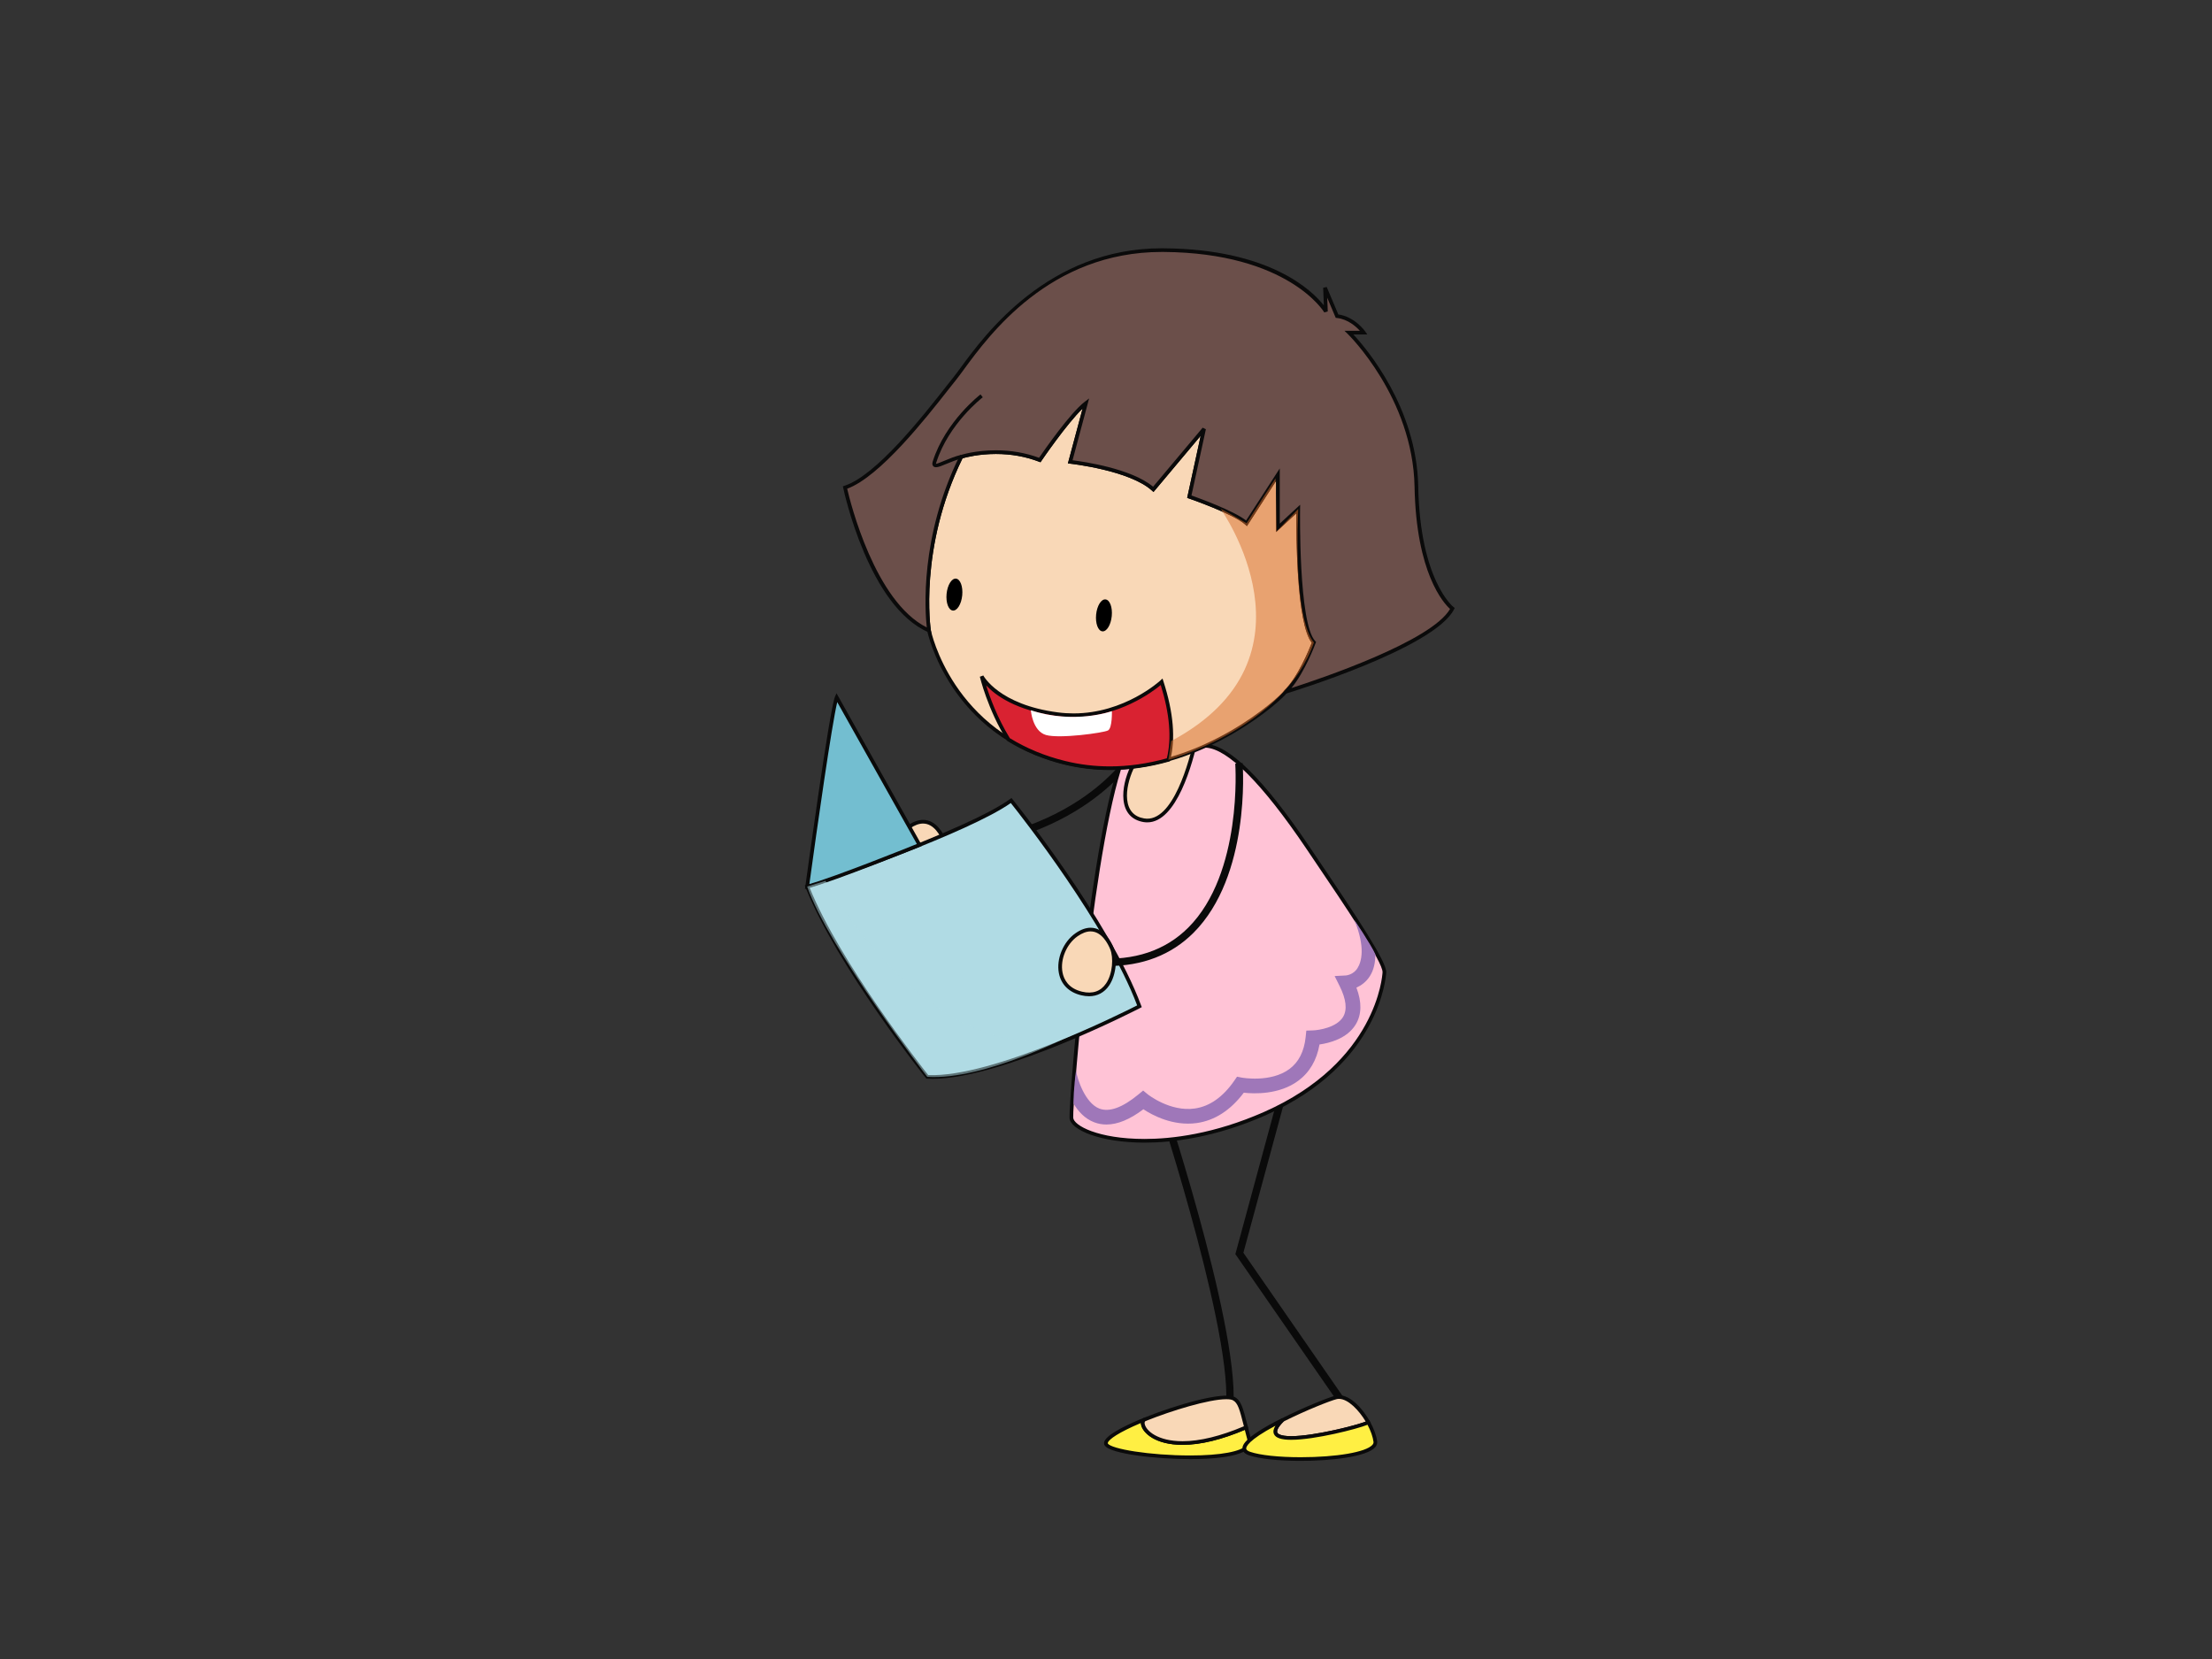 <?xml version="1.0" encoding="utf-8"?>
<!-- Generator: Adobe Illustrator 17.0.0, SVG Export Plug-In . SVG Version: 6.00 Build 0)  -->
<!DOCTYPE svg PUBLIC "-//W3C//DTD SVG 1.1//EN" "http://www.w3.org/Graphics/SVG/1.1/DTD/svg11.dtd">
<svg version="1.1" id="Layer_1" xmlns="http://www.w3.org/2000/svg" xmlns:xlink="http://www.w3.org/1999/xlink" x="0px" y="0px"
	 width="800px" height="600px" viewBox="0 0 800 600" enable-background="new 0 0 800 600" xml:space="preserve">
<rect x="0" y="0" width="800" height="600" fill="#333333" stroke="none"/>
<g>
	<g>
		<g>
			<polygon fill="#0A0A0A" points="488.232,513.415 446.787,453.573 446.95,452.97 465.039,386.289 467.615,386.987 
				449.686,453.079 490.438,511.921 488.232,513.415 			"/>
		</g>
		<g>
			<path fill="#0A0A0A" d="M445.368,513.006l-2.582-0.675c5.767-21.789-23.899-112.363-24.197-113.28l2.54-0.819
				C422.361,401.986,451.331,490.469,445.368,513.006L445.368,513.006z"/>
		</g>
		<g>
			<path fill="#0A0A0A" d="M332.582,308.248l-0.063-2.658c57.119-1.283,76.233-33.799,76.419-34.13l2.329,1.301
				C411.075,273.099,391.31,306.922,332.582,308.248L332.582,308.248z"/>
		</g>
		<g>
			<g>
				<path fill="#FFC3D6" d="M425.905,265.266c0,0,0.244,4.068,10.138,4.465c9.889,0.398,24.586,18.518,36.821,36.637
					c12.242,18.12,28.044,41.108,27.818,45.308c-0.22,4.194-4.224,33.805-43.169,51.039c-38.951,17.24-69.737,7.966-70.035,1.554
					c-0.298-6.423,7.563-103.645,19.433-132.158C418.788,243.602,425.905,265.266,425.905,265.266z"/>
			</g>
			<g>
				<path fill="#0A0A0A" d="M413.97,413.254c-15.999,0-26.96-4.64-27.159-8.955c-0.259-5.61,7.273-103.12,19.481-132.448
					c4.182-10.039,8.343-15.125,12.362-15.125c5.083,0,7.773,7.984,7.882,8.321c0.039,0.193,0.509,3.652,9.533,4.013
					c8.463,0.344,21.027,12.775,37.351,36.933l2.817,4.176c14.829,21.916,25.311,37.728,25.113,41.536
					c-0.069,1.349-2.226,33.317-43.57,51.623C439.254,411.525,423.729,413.254,413.97,413.254L413.97,413.254z M418.656,258.052
					c-2.356,0-6.204,2.483-11.13,14.317c-11.717,28.135-19.656,125.892-19.382,131.864c0.133,2.759,8.867,7.683,25.827,7.683
					c9.632,0,24.956-1.699,43.272-9.804c40.608-17.963,42.705-49.153,42.771-50.466c0.196-3.67-13.706-24.224-24.88-40.735
					l-2.82-4.182c-15.848-23.453-28.397-36.023-36.297-36.336c-10.373-0.421-10.765-4.899-10.774-5.092l0,0
					C425.217,265.301,422.75,258.052,418.656,258.052L418.656,258.052z"/>
			</g>
		</g>
		<g>
			<g>
				<path fill="#F9D8B7" d="M432.804,266.284c-0.223,0.753-6.236,32.576-19.141,30.358c-12.907-2.205-4.453-23.862,1.78-26.297
					C421.68,267.911,432.804,266.284,432.804,266.284z"/>
			</g>
			<g>
				<path fill="#0A0A0A" d="M414.94,297.419c-0.452,0-0.919-0.036-1.389-0.114c-4.266-0.736-6.767-3.52-7.228-8.051
					c-0.792-7.665,4.501-17.818,8.873-19.524c6.234-2.428,17.053-4.031,17.514-4.103l1.037-0.151l-0.407,1.458
					C431.355,276.106,425.564,297.419,414.94,297.419L414.94,297.419z M431.942,267.091c-2.821,0.458-11.22,1.916-16.252,3.874
					c-3.848,1.501-8.747,11.317-8.044,18.15c0.404,3.929,2.468,6.249,6.134,6.876C424.268,297.805,430.243,274.75,431.942,267.091
					L431.942,267.091z"/>
			</g>
		</g>
		<g>
			<g>
				<g>
					<g>
						<path fill="#F9D8B7" d="M469.522,184.098l-7.339,6.803v-19.228l-11.353,17.572c-4.342-3.983-20.702-9.617-20.702-9.617
							l5.339-24.531l-18.358,21.88c-8.343-7.623-30.042-9.942-30.042-9.942l5.676-21.211c-5.676,4.302-16.694,20.548-16.694,20.548
							c-14.685-5.64-28.406-1.169-28.406-1.169c-16.357,33.148-11.651,62.825-11.651,62.825s7.345,37.457,49.071,47.736
							c41.729,10.274,78.116-22.874,79.785-25.525c5.658-5.249,10.349-17.902,10.349-17.902
							C468.86,225.706,469.522,184.098,469.522,184.098z"/>
					</g>
					<g>
						<path fill="#0A0A0A" d="M401.422,278.39L401.422,278.39c-5.601,0-11.154-0.663-16.514-1.988
							c-41.665-10.256-49.496-47.869-49.572-48.249c-0.051-0.313-4.556-30.286,11.705-63.241l0.126-0.247l0.268-0.091
							c0.214-0.078,5.342-1.717,12.741-1.717c5.502,0,10.753,0.916,15.619,2.711c1.828-2.681,11.301-16.3,16.537-20.277l1.561-1.181
							l-5.984,22.35c3.926,0.494,21.241,2.964,29.129,9.569l17.924-21.35l1.163,0.56l-5.215,23.959
							c2.826,1,15.182,5.478,19.765,9.051l12.169-18.83v19.957l7.372-6.827l-0.024,1.561c-0.012,0.404-0.591,41.41,5.489,47.767
							l0.286,0.296l-0.147,0.392c-0.193,0.518-4.806,12.859-10.515,18.156C463.997,252.84,436.121,278.39,401.422,278.39
							L401.422,278.39z M348.114,165.748c-15.926,32.479-11.509,61.88-11.464,62.175c0.072,0.344,7.758,37.137,48.574,47.189
							c5.254,1.29,10.702,1.958,16.197,1.958c34.149,0,61.476-24.989,62.862-27.189c5.055-4.712,9.334-15.318,10.15-17.415
							c-5.544-6.845-5.646-39.216-5.589-46.833l-7.33,6.791v-18.493l-10.551,16.342l-0.59-0.549
							c-4.182-3.845-20.298-9.419-20.461-9.467l-0.552-0.199l4.887-22.464l-17.071,20.343l-0.512-0.47
							c-8.089-7.388-29.452-9.756-29.668-9.78l-0.774-0.078l5.321-19.861c-5.797,5.55-14.839,18.848-14.938,18.987l-0.298,0.44
							l-0.494-0.181c-4.851-1.874-10.112-2.808-15.634-2.808C353.932,164.188,349.25,165.423,348.114,165.748L348.114,165.748z"/>
					</g>
				</g>
				<g>
					<g>
						<path fill="#6B4F4A" d="M525.271,220.072c0,0-12.347-9.286-13.016-44.085c-0.627-32.823-24.371-55.691-24.371-55.691h5.342
							c0,0-3.673-5.302-9.677-5.971l-4.342-10.274l0.334,8.629c0,0-12.687-21.892-58.754-22.217
							c-46.07-0.331-68.86,38.294-75.447,46.405c-5.793,7.134-26.369,35.143-39.725,39.445c0,0,9.012,42.434,30.38,51.713
							c0,0-4.706-29.677,11.651-62.825c0,0,13.721-4.471,28.406,1.169c0,0,11.018-16.246,16.694-20.548l-5.676,21.211
							c0,0,21.699,2.319,30.042,9.942l18.358-21.88l-5.339,24.531c0,0,16.36,5.634,20.702,9.617l11.353-17.572V190.9l7.339-6.803
							c0,0-0.663,41.608,5.676,48.237c0,0-4.691,12.654-10.349,17.902C464.849,250.237,518.265,233.991,525.271,220.072z"/>
					</g>
					<g>
						<path fill="#0A0A0A" d="M465.048,250.87l-0.651-1.127c4.951-4.586,9.22-15.179,10.036-17.277
							c-5.544-6.845-5.646-39.216-5.589-46.833l-7.33,6.791v-18.493l-10.551,16.342l-0.59-0.549
							c-4.182-3.845-20.298-9.419-20.461-9.467l-0.552-0.199l4.887-22.464l-17.071,20.343l-0.512-0.47
							c-8.096-7.394-29.452-9.756-29.668-9.78l-0.774-0.078l5.321-19.861c-5.797,5.55-14.839,18.848-14.938,18.987l-0.298,0.44
							l-0.494-0.181c-4.851-1.874-10.112-2.808-15.634-2.808c-6.246,0-10.928,1.235-12.064,1.561
							c-15.92,32.462-11.509,61.88-11.464,62.175l0.187,1.193l-1.115-0.482c-21.431-9.31-30.391-50.437-30.762-52.19l-0.123-0.572
							l0.572-0.181c11.51-3.724,28.469-25.333,36.622-35.721c1.127-1.434,2.073-2.633,2.79-3.525c0.69-0.85,1.564-2.037,2.63-3.489
							c8.638-11.805,31.59-43.163,72.741-43.163l0.599,0.006c38.433,0.277,53.724,15.239,57.993,20.65l-0.244-6.369l1.283-0.283
							l4.188,9.918c6.008,0.868,9.612,5.984,9.765,6.207l0.723,1.03h-5.05c4.709,5.055,22.928,26.393,23.474,55.016
							c0.651,33.979,12.636,43.488,12.757,43.573l0.437,0.331l-0.247,0.494C518.811,234.383,467.236,250.207,465.048,250.87
							L465.048,250.87z M470.218,182.549l-0.024,1.561c-0.012,0.404-0.591,41.41,5.489,47.767l0.286,0.296l-0.147,0.392
							c-0.168,0.476-3.881,10.4-8.761,16.276c10.331-3.314,50.605-16.879,57.372-28.605c-2.271-2.049-12.244-12.81-12.844-44.242
							c-0.618-32.142-23.928-54.998-24.167-55.227l-1.181-1.133h5.58c-1.374-1.519-4.333-4.2-8.346-4.64l-0.391-0.049l-3.067-7.261
							l0.189,4.959l-1.247,0.349c-0.123-0.21-13.091-21.542-58.176-21.874h-0.591c-40.47,0-62.325,29.864-71.665,42.609
							c-1.076,1.477-1.964,2.687-2.669,3.555c-0.711,0.879-1.651,2.079-2.772,3.501c-8.105,10.323-24.818,31.624-36.691,35.963
							c1.151,4.959,10.051,40.837,28.791,50.171c-0.657-5.935-2.558-32.798,11.856-62.006l0.126-0.247l0.268-0.091
							c0.214-0.078,5.342-1.717,12.741-1.717c5.502,0,10.753,0.916,15.619,2.711c1.828-2.681,11.301-16.3,16.537-20.277l1.561-1.181
							l-5.984,22.35c3.926,0.494,21.241,2.964,29.129,9.569l17.924-21.35l1.163,0.56l-5.215,23.959
							c2.826,1,15.182,5.478,19.765,9.051l12.169-18.83v19.957L470.218,182.549L470.218,182.549z"/>
					</g>
				</g>
			</g>
			<g>
				<path fill="#0A0A0A" d="M338.515,168.985c-0.383,0-0.684-0.102-0.934-0.326c-0.624-0.572-0.32-1.519-0.223-1.826
					c4.579-14.431,17.131-24.103,17.258-24.194l0.814,1.049c-0.126,0.096-12.35,9.52-16.794,23.549
					c-0.28,0.879-0.096,0.524-0.093,0.524c0.31,0,2.039-0.717,3.302-1.241c1.642-0.687,3.691-1.543,5.652-1.97l0.286,1.301
					c-1.841,0.404-3.748,1.193-5.426,1.886C340.636,168.46,339.389,168.985,338.515,168.985L338.515,168.985z"/>
			</g>
			<g>
				<path d="M402.078,222.825c-0.313,3.194-1.826,5.664-3.389,5.502c-1.561-0.144-2.567-2.862-2.26-6.05
					c0.31-3.188,1.832-5.647,3.386-5.495C401.382,216.932,402.395,219.638,402.078,222.825z"/>
			</g>
			<g>
				<path d="M348,215.317c-0.317,3.188-1.832,5.647-3.396,5.496c-1.558-0.139-2.567-2.862-2.257-6.05
					c0.316-3.175,1.831-5.652,3.393-5.495C347.3,209.424,348.31,212.124,348,215.317z"/>
			</g>
			<g>
				<g>
					<path fill="#D92231" d="M420.122,246.598c0,0-15.58,14.583-37.613,11.702c-22.033-2.869-27.484-13.703-27.484-13.703
						s2.712,11.546,9.693,22.844c5.661,3.507,12.371,6.46,20.35,8.424c13.365,3.291,26.179,2.115,37.487-1.066
						C424.157,268.664,424.344,259.625,420.122,246.598z"/>
				</g>
				<g>
					<path fill="#0A0A0A" d="M401.394,278.492L401.394,278.492c-5.592,0-11.136-0.663-16.487-1.976
						c-7.487-1.85-14.399-4.706-20.539-8.515l-0.214-0.21c-6.963-11.262-9.749-22.923-9.776-23.043l1.247-0.458
						c0.051,0.114,5.607,10.569,26.972,13.353c1.88,0.247,3.793,0.368,5.679,0.368c18.457,0,31.259-11.787,31.392-11.901
						l0.765-0.717l0.326,0.988c3.639,11.244,4.459,20.862,2.44,28.581l-0.094,0.367l-0.364,0.109
						C415.528,277.468,408.351,278.492,401.394,278.492L401.394,278.492z M365.212,266.959c5.983,3.682,12.72,6.472,20.021,8.262
						c5.237,1.295,10.678,1.952,16.162,1.952h0.003c6.707,0,13.636-0.976,20.605-2.917c1.778-7.189,1.034-16.095-2.208-26.501
						c-3.115,2.567-15.164,11.587-31.518,11.587c-1.943,0-3.917-0.133-5.851-0.379c-15.089-1.97-22.51-7.587-25.782-11.099
						C357.963,252.075,360.68,259.595,365.212,266.959L365.212,266.959z"/>
				</g>
			</g>
			<g>
				<path fill="#FFFFFF" d="M372.816,256.871c0,0,0.561,7.502,5.463,8.948c4.896,1.428,20.922-0.783,22.473-1.657
					c1.557-0.886,1.383-6.96,1.383-6.96S388.556,262.078,372.816,256.871z"/>
			</g>
		</g>
		<g opacity="0.5">
			<path fill="#D76B2A" d="M441.493,184.067c0,0,38.379,53.895-17.936,83.958l-1.003,6.773c0,0,42.072-11.521,52.644-42.464
				c0,0-7.451-6.098-5.676-48.237l-7.788,8.02l-0.41-19.12l-10.494,16.246C450.83,189.244,443.265,184.821,441.493,184.067z"/>
		</g>
		<g>
			<g>
				<path fill="#F9D8B7" d="M341.54,304.048c2.112,5.194,0.16,18.916-10.964,16.252c-11.117-2.657-8.96-16.252-1.859-21.229
					C335.809,294.099,339.922,300.064,341.54,304.048z"/>
			</g>
			<g>
				<path fill="#0A0A0A" d="M333.275,321.306c-0.903,0-1.865-0.12-2.853-0.362c-4.411-1.055-7.276-3.898-8.059-7.99
					c-0.997-5.146,1.57-11.347,5.963-14.42c1.907-1.332,3.76-2.019,5.498-2.019c4.854,0,7.445,5.092,8.337,7.285
					c1.374,3.386,1.048,9.665-1.63,13.618C338.804,319.956,336.294,321.306,333.275,321.306L333.275,321.306z M333.824,297.847
					c-1.458,0-3.052,0.591-4.724,1.766c-3.995,2.802-6.33,8.424-5.426,13.082c0.482,2.525,2.1,5.772,7.059,6.96
					c3.775,0.91,6.746-0.12,8.692-2.995c2.408-3.531,2.721-9.352,1.494-12.371C340.13,302.348,337.867,297.847,333.824,297.847
					L333.824,297.847z"/>
			</g>
		</g>
		<g>
			<g>
				<path fill="#B0DBE4" d="M365.703,289.514c0,0,34.721,42.934,46.402,74.419c0,0-51.665,26.851-76.742,25.525
					c0,0-32.088-40.186-43.437-68.821C291.926,320.637,350.015,300.951,365.703,289.514z"/>
			</g>
			<g>
				<path fill="#0A0A0A" d="M337.222,390.169c-0.648,0-1.28-0.012-1.892-0.048l-0.301-0.019l-0.187-0.229
					c-0.322-0.404-32.283-40.59-43.533-68.996l-0.262-0.651l0.666-0.217c0.578-0.199,58.165-19.776,73.599-31.033l0.512-0.367
					l0.398,0.488c0.349,0.434,34.92,43.374,46.507,74.612l0.208,0.536l-0.521,0.277
					C411.921,364.782,362.765,390.169,337.222,390.169L337.222,390.169z M335.698,388.813c23.329,0.976,70.107-22.41,75.573-25.2
					c-11.019-29.171-41.847-68.358-45.697-73.184c-15.516,10.864-66.043,28.309-72.771,30.605
					C303.749,348.085,333.07,385.481,335.698,388.813L335.698,388.813z"/>
			</g>
		</g>
		<g>
			<g>
				<path fill="#73BED0" d="M291.926,320.637c0,0,8.68-63.772,10.68-68.411l29.943,53.34
					C332.549,305.566,301.609,318.112,291.926,320.637z"/>
			</g>
			<g>
				<path fill="#0A0A0A" d="M291.128,321.535l0.138-0.982c0.355-2.609,8.713-63.91,10.726-68.592l0.536-1.241l30.97,55.178
					l-0.696,0.289c-0.31,0.126-31.097,12.582-40.708,15.095L291.128,321.535L291.128,321.535z M302.8,253.931
					c-1.995,8.297-7.264,45.205-10.075,65.796c9.56-2.724,34.386-12.678,38.873-14.492L302.8,253.931L302.8,253.931z"/>
			</g>
		</g>
		<g>
			<path fill="#0A0A0A" d="M400.535,349.392c-1.395,0-2.811-0.054-4.257-0.157l0.184-2.634c13.799,0.922,24.98-2.82,33.283-11.106
				c19.726-19.704,17.032-58.914,16.999-59.312l2.666-0.205c0.13,1.663,2.799,40.825-17.773,61.391
				C423.642,345.349,413.196,349.392,400.535,349.392L400.535,349.392z"/>
		</g>
		<g>
			<g>
				<path fill="#F9D8B7" d="M402.142,343.047c2.115,5.2,0.16,18.916-10.961,16.258c-11.123-2.663-8.963-16.258-1.868-21.217
					C396.417,333.104,400.527,339.07,402.142,343.047z"/>
			</g>
			<g>
				<path fill="#0A0A0A" d="M393.883,360.305c-0.904,0-1.868-0.114-2.859-0.355c-4.411-1.048-7.273-3.898-8.062-7.996
					c-0.992-5.14,1.576-11.341,5.972-14.414c1.904-1.332,3.751-2.013,5.495-2.013c4.854,0,7.445,5.086,8.337,7.273
					c1.374,3.399,1.048,9.678-1.633,13.618C399.406,358.967,396.899,360.305,393.883,360.305L393.883,360.305z M394.429,336.852
					c-1.458,0-3.052,0.591-4.724,1.766c-3.998,2.802-6.327,8.418-5.429,13.094c0.482,2.507,2.106,5.761,7.062,6.942
					c3.781,0.904,6.743-0.108,8.692-2.983c2.407-3.537,2.724-9.364,1.494-12.365C400.735,341.366,398.472,336.852,394.429,336.852
					L394.429,336.852z"/>
			</g>
		</g>
		<g>
			<path fill="#9F77B9" d="M489.811,332.701c4.122,10.027,2.57,15.155,1.142,17.444c-1.503,2.423-4.124,2.645-4.209,2.645
				l-4.052,0.211l1.799,3.61c2.392,4.815,2.811,8.569,1.247,11.172c-2.284,3.784-8.683,4.809-10.949,4.875l-2.338,0.078
				l-0.241,2.308c-0.54,5.206-2.516,9.099-5.885,11.587c-6.758,5.002-17.11,3.128-17.216,3.104l-1.714-0.338l-0.989,1.434
				c-4.092,5.917-8.906,9.304-14.299,10.075c-8.936,1.272-16.899-5.044-16.972-5.098l-1.702-1.398l-1.696,1.404
				c-5.773,4.76-10.524,6.484-14.098,5.134c-5.179-1.97-8.02-10.659-8.484-13.727c0,0-0.985,7.014-0.88,11.925
				c1.699,2.845,4.098,5.466,7.445,6.737c1.407,0.542,2.886,0.814,4.425,0.814c4.04,0,8.518-1.844,13.374-5.52
				c3.284,2.17,10.726,6.17,19.298,4.989c6.502-0.916,12.217-4.616,17.014-10.973c3.757,0.41,12.811,0.76,19.656-4.284
				c4.128-3.043,6.722-7.466,7.732-13.16c3.471-0.488,9.973-2.091,13.085-7.225c2.181-3.597,2.266-8.081,0.256-13.347
				c1.609-0.705,3.468-1.941,4.857-4.122c1.37-2.139,2.004-4.809,1.994-7.93C495.822,341.534,489.811,332.701,489.811,332.701z"/>
		</g>
		<g>
			<g>
				<g>
					<path fill="#FFEF43" d="M414.064,513.343c-8.52,3.447-15.079,7.129-13.977,9.045c2.672,4.634,54.416,8.286,51.747-1.663
						c-0.461-1.693-0.832-3.158-1.175-4.514l0,0C419.119,529.812,410.439,514.904,414.064,513.343z"/>
				</g>
				<g>
					<path fill="#0A0A0A" d="M430.523,527.721c-11.504,0-29.162-1.79-31.015-5.008c-0.165-0.289-0.322-0.759-0.096-1.38
						c0.97-2.808,9.44-6.593,14.405-8.611l0.515,1.223c-0.443,0.199-0.395,0.766-0.326,1.091c0.504,2.404,4.658,6.195,13.694,6.195
						c6.411,0,14.043-1.886,22.687-5.628l0.723-0.307l0.196,0.765c0.343,1.344,0.714,2.796,1.169,4.489
						c0.283,1.055,0.088,2.013-0.573,2.856C449.007,527.16,437.263,527.721,430.523,527.721L430.523,527.721z M412.63,514.645
						c-8.159,3.447-11.546,5.905-11.958,7.111c-0.066,0.193-0.024,0.265-0.003,0.301c1.121,1.952,15.119,4.332,29.855,4.332
						c10.888,0,18.484-1.416,20.325-3.79c0.404-0.512,0.51-1.048,0.338-1.693c-0.373-1.404-0.696-2.634-0.985-3.773
						c-8.518,3.592-16.083,5.418-22.501,5.418c-9.894,0-14.39-4.327-15.002-7.231C412.651,515.084,412.63,514.867,412.63,514.645
						L412.63,514.645z"/>
				</g>
			</g>
			<g>
				<g>
					<path fill="#F9D8B7" d="M446.154,505.811c-3.718-1.85-19.915,2.609-32.091,7.532c-3.625,1.56,5.055,16.468,36.595,2.868l0,0
						C448.995,509.667,448.369,506.907,446.154,505.811z"/>
				</g>
				<g>
					<path fill="#0A0A0A" d="M427.703,522.551H427.7c-9.894,0-14.39-4.333-15.002-7.231c-0.25-1.193,0.175-2.194,1.103-2.585
						c11.817-4.784,28.608-9.52,32.657-7.514c2.402,1.193,3.109,3.983,4.664,10.117l0.319,1.253l-0.518,0.235
						C442.111,520.622,434.295,522.551,427.703,522.551L427.703,522.551z M443.518,506.046c-6.27,0-19.722,4.079-29.198,7.906
						c-0.431,0.193-0.383,0.76-0.313,1.085c0.504,2.404,4.658,6.195,13.694,6.195c6.279,0,13.735-1.826,22.175-5.405l-0.045-0.168
						c-1.501-5.9-2.112-8.322-3.974-9.25C445.533,506.239,444.858,506.046,443.518,506.046L443.518,506.046z"/>
				</g>
			</g>
		</g>
		<g>
			<g>
				<g>
					<path fill="#F9D8B7" d="M494.876,514.428c-2.917-5.231-7.737-9.985-11.663-9.045c-2.248,0.537-11.238,4.092-19.304,8.135l0,0
						C450.508,526.636,491.559,516.307,494.876,514.428z"/>
				</g>
				<g>
					<path fill="#0A0A0A" d="M466.98,520.725h-0.003c-3.61,0-5.655-0.687-6.246-2.133c-0.573-1.38,0.313-3.2,2.714-5.55
						c7.961-4.025,17.192-7.719,19.608-8.304c0.386-0.096,0.783-0.138,1.19-0.138c4.36,0,8.765,5.122,11.217,9.509l0.317,0.56
						L495.211,515C493.008,516.241,476.112,520.725,466.98,520.725L466.98,520.725z M484.243,505.92
						c-0.301,0-0.593,0.036-0.871,0.114c-2.073,0.488-10.912,3.947-19.159,8.081c-2.377,2.374-2.441,3.513-2.248,3.983
						c0.16,0.386,0.973,1.307,5.01,1.307h0.003c8.153,0,23.28-3.808,26.954-5.273C491.519,510.071,487.588,505.92,484.243,505.92
						L484.243,505.92z"/>
				</g>
			</g>
			<g>
				<g>
					<path fill="#FFEF43" d="M463.909,513.518L463.909,513.518c-9.509,4.76-17.707,10.219-11.979,12.184
						c10.585,3.652,46.327,2.314,45.483-4.314c-0.271-2.073-1.205-4.567-2.537-6.96
						C491.559,516.307,450.508,526.636,463.909,513.518z"/>
				</g>
				<g>
					<path fill="#0A0A0A" d="M470.402,528.353c-8.02,0-15.01-0.765-18.692-2.031c-1.482-0.506-2.269-1.296-2.338-2.338
						c-0.06-0.94-0.259-3.802,14.239-11.057l0.765,1.061c-2.546,2.5-2.603,3.639-2.41,4.109c0.157,0.392,0.973,1.307,5.01,1.307
						c8.737,0,25.498-4.387,27.568-5.556l0.584-0.331l0.331,0.591c1.413,2.537,2.344,5.092,2.615,7.201
						c0.094,0.759-0.154,1.47-0.741,2.133C494.331,526.835,481.641,528.353,470.402,528.353L470.402,528.353z M461.279,515.627
						c-9.916,5.297-10.617,7.647-10.579,8.273c0.036,0.458,0.518,0.85,1.446,1.175c3.552,1.217,10.373,1.947,18.255,1.947
						c12.941,0,23.603-1.826,25.932-4.459c0.328-0.362,0.464-0.723,0.416-1.09c-0.229-1.79-0.991-3.971-2.163-6.189
						c-3.772,1.537-19.075,5.442-27.61,5.442c-3.61,0-5.655-0.687-6.252-2.128C460.384,517.766,460.562,516.784,461.279,515.627
						L461.279,515.627z"/>
				</g>
			</g>
		</g>
	</g>
	<g opacity="0.5">
		<path fill="#B0DBE4" d="M298.527,318.57c0,0,39.861,71.78,89.739,55.42c0,0-32.168,16.794-52.904,15.468
			c0,0-35.645-46.381-43.437-68.821L298.527,318.57z"/>
	</g>
</g>
</svg>
